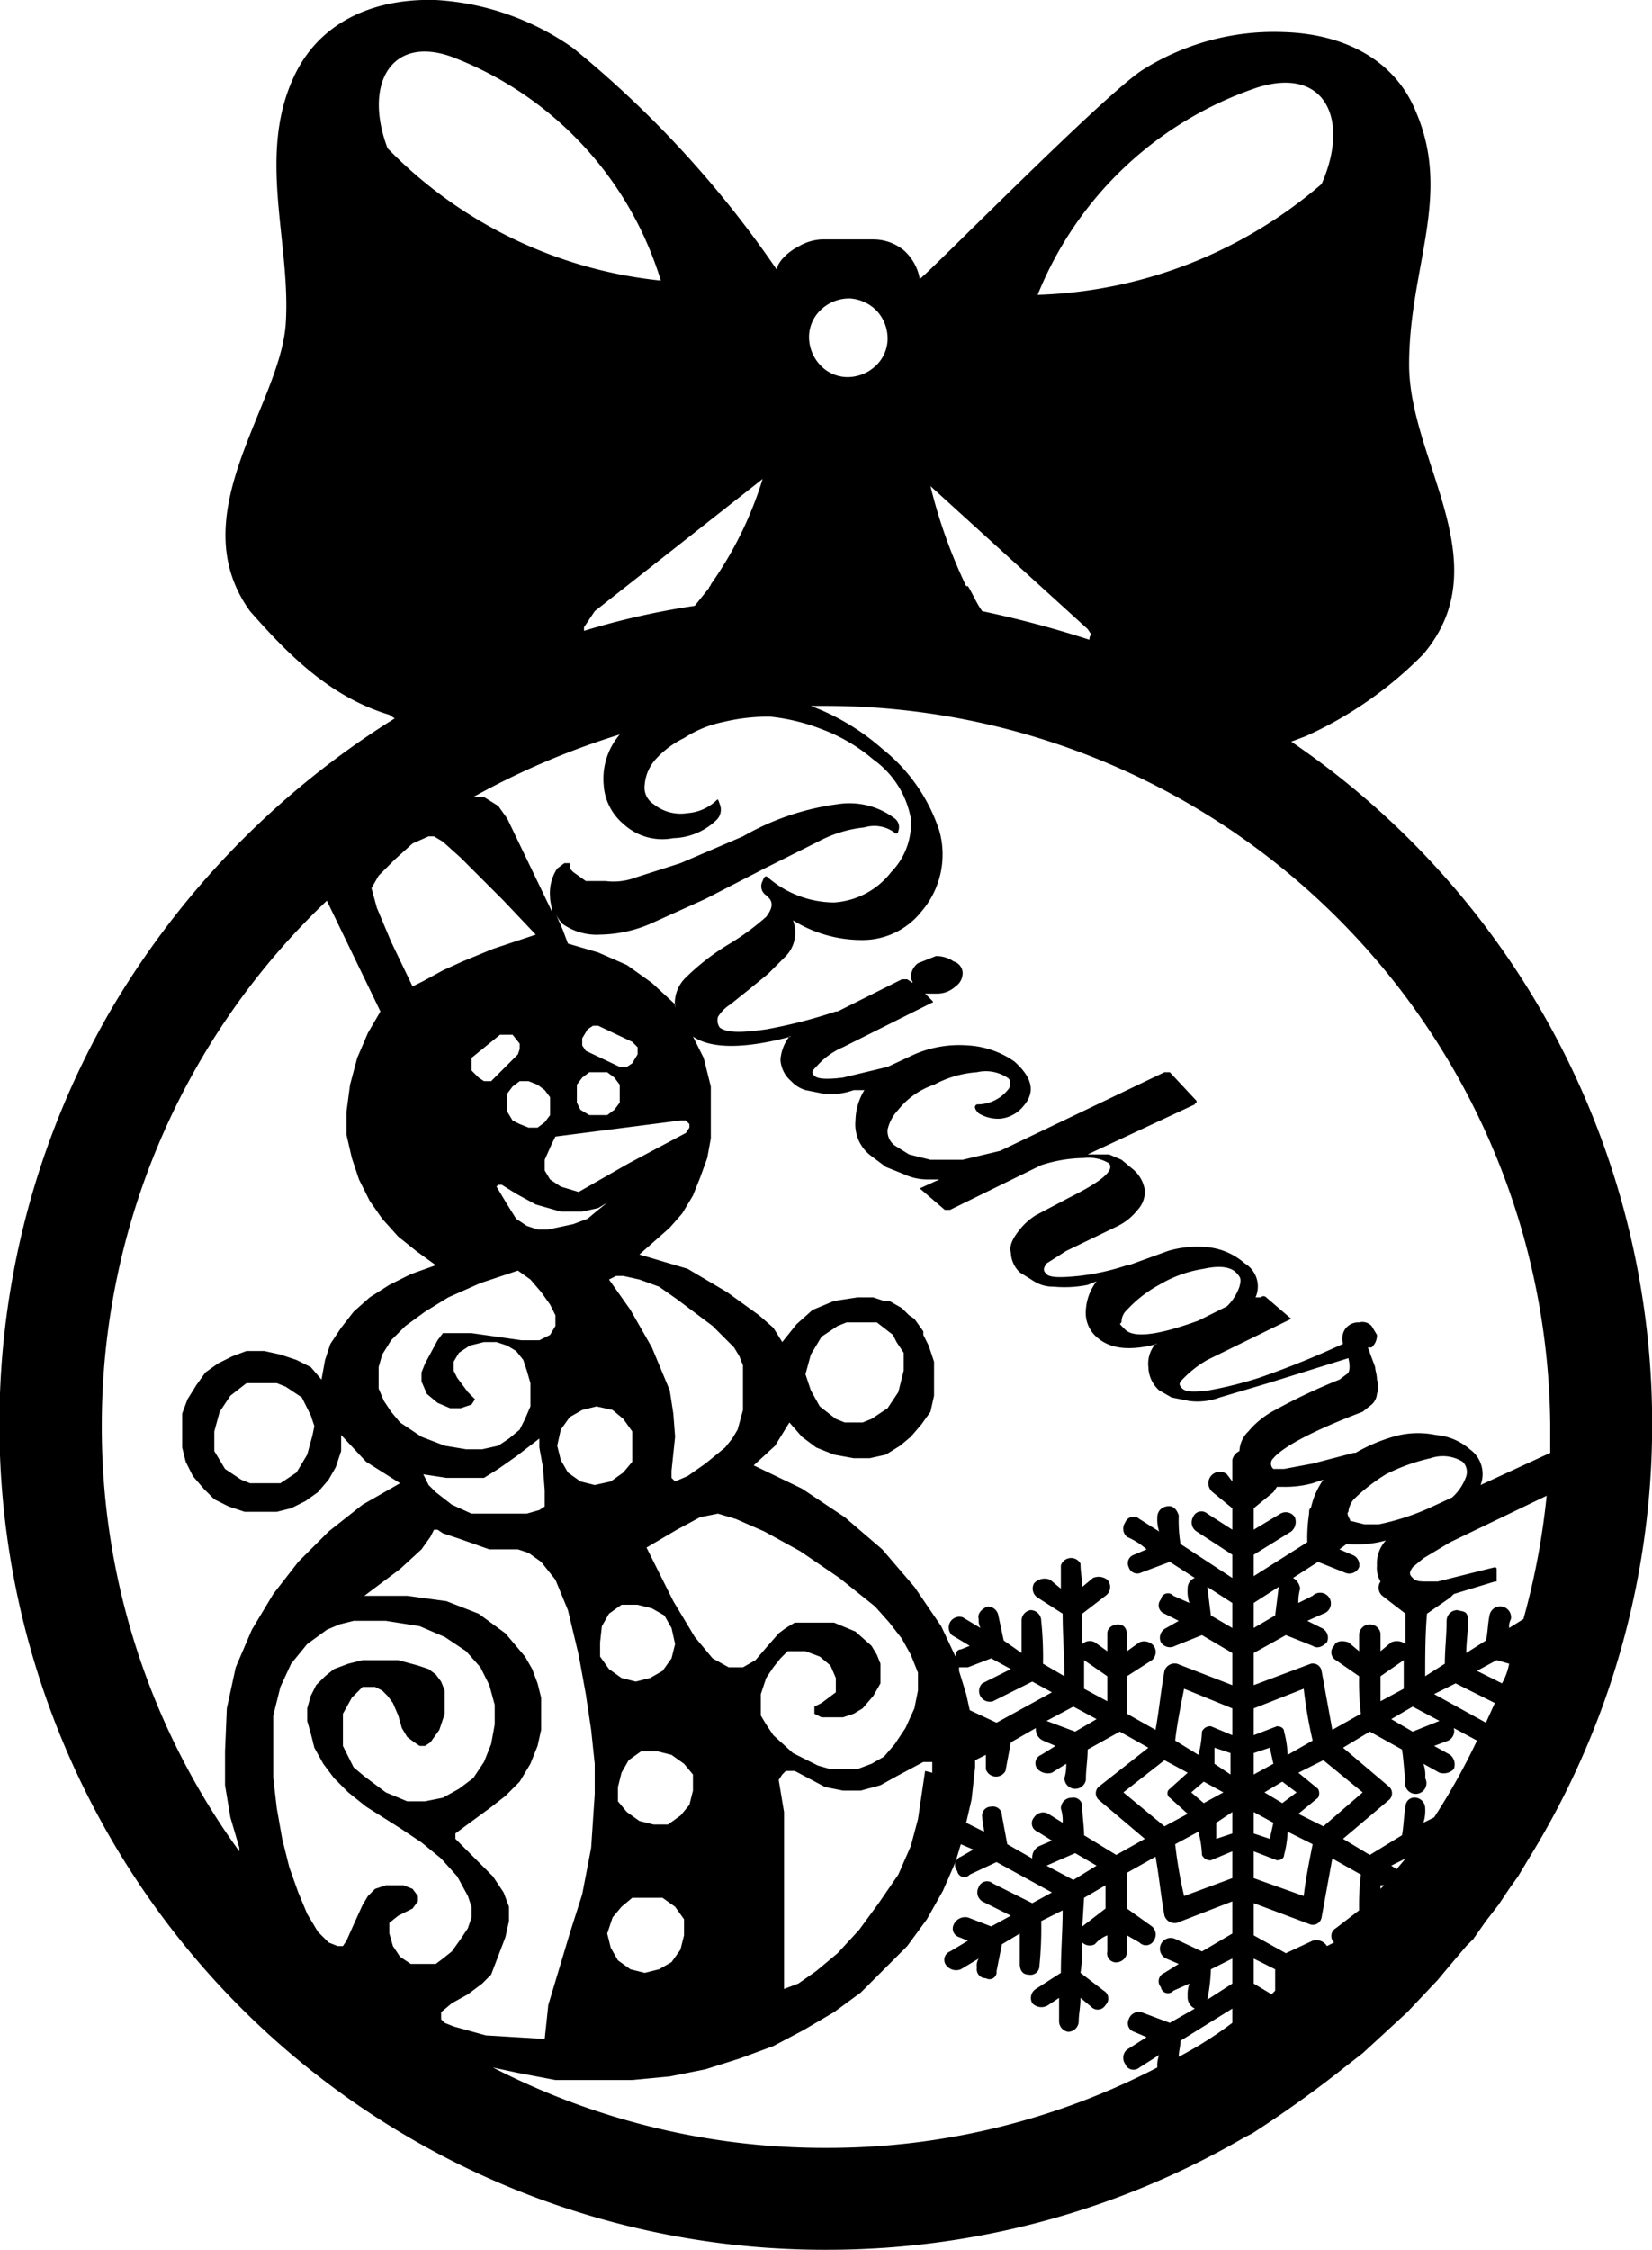 <svg xmlns="http://www.w3.org/2000/svg" viewBox="0 0 92.5 125.9"><defs><style>.cls-1{fill:#000001;fill-rule:evenodd;}</style></defs><title>Richard</title><g id="Layer_2" data-name="Layer 2"><g id="Layer_1-2" data-name="Layer 1"><path class="cls-1" d="M72.3,41.5l.8-.3h0a21.8,21.8,0,0,0,6.6-4.6c4.3-5.1-.8-10.8-.8-16.2s2.4-9.4.4-14.1c-1.2-3-4.1-4.4-7.4-4.5A13.8,13.8,0,0,0,64,3.9C61.9,5.2,51.7,15.6,51.5,15.6a2.8,2.8,0,0,0-.9-1.6,2.7,2.7,0,0,0-1.7-.6H46a2.8,2.8,0,0,0-1.3.4c-.6.3-1.2.9-1.2,1.3A58.8,58.8,0,0,0,32.1,2.7,14.8,14.8,0,0,0,24.4,0c-3.3-.1-6.3,1.1-7.8,4-2.3,4.5-.3,9.5-.6,14.1s-5.9,10.7-2,16.1c2.2,2.5,4.5,4.8,7.8,5.8h0l.3.2a47.7,47.7,0,0,0-16,16.5,46.2,46.2,0,0,0,40.2,69.2,46.5,46.5,0,0,0,23.4-6.3l.4-.2a64.2,64.2,0,0,0,5.3-3.8l.9-.7,2.5-2.3,1.7-1.8.5-.6,1.1-1.3.4-.4.7-1,.7-.9.6-.9.5-.7.6-1A46.2,46.2,0,0,0,72.3,41.5ZM70.4,4.9c3.8-1.2,5.2,1.8,3.6,5.4a25.6,25.6,0,0,1-15.9,6.2A20.2,20.2,0,0,1,70.4,4.9ZM60.9,35.2l.2.3a.4.4,0,0,0-.1.3,58.7,58.7,0,0,0-6-1.6c-.3-.4-.5-.9-.8-1.4h-.1a28.8,28.8,0,0,1-2-5.6ZM86.8,79.7v1.6l-3.9,1.8a1.7,1.7,0,0,0-.6-2,3.3,3.3,0,0,0-1.9-.8,4.9,4.9,0,0,0-2.4.1,9.5,9.5,0,0,0-2.1.9h-.1l-2.3.6-1.6.3h-.6a.4.4,0,0,1,0-.6c.5-.6,2.1-1.5,5-2.6l.5-.4a.9.9,0,0,0,.3-.6,1.1,1.1,0,0,0,0-.8c0-.3-.1-.5-.1-.7l-.3-.8c0-.1-.1-.2-.1-.3h.2a.9.9,0,0,0,.3-.7l-.3-.5a.7.7,0,0,0-.7-.2.9.9,0,0,0-.8.4,1,1,0,0,0-.1.8,50,50,0,0,1-4.7,1.9,22.7,22.7,0,0,1-2.8.7c-.8.1-1.3.1-1.5-.1s-.2-.3,0-.5a6.1,6.1,0,0,1,1.4-1.1l4.7-2.3h0l-1.4-1.2a.2.2,0,0,0-.3,0h-.3a1.5,1.5,0,0,0-.6-1.9,3.7,3.7,0,0,0-2-.9,5.8,5.8,0,0,0-2.3.2l-2.2.8h-.1a13.1,13.1,0,0,1-2.7.6c-1,.1-1.6.1-1.8-.1s-.2-.3,0-.6l1.1-.7,2.9-1.4a3.3,3.3,0,0,0,1.1-.9,1.5,1.5,0,0,0,.4-1.1,1.9,1.9,0,0,0-.7-1.2l-.6-.5-.7-.3H60.9l6-2.8a.1.1,0,0,1,.1-.1c0-.1,0-.1-.1-.2L65.5,60h-.3L56,64.4l-2.1.5H52.1l-1.2-.3-.8-.5a1,1,0,0,1-.4-.9,2.4,2.4,0,0,1,.6-1.1,4.3,4.3,0,0,1,2-1.4,5.9,5.9,0,0,1,2.4-.7,2.2,2.2,0,0,1,1.7.3c.2.1.2.4.1.6a2.2,2.2,0,0,1-1.8.9c-.2.1-.1.3.1.5a2.1,2.1,0,0,0,1.2.3,1.9,1.9,0,0,0,1.3-.7c.7-.8.5-1.6-.5-2.5a5,5,0,0,0-2.6-.9,6.3,6.3,0,0,0-3,.5l-1.5.7-2.5.6c-.8.1-1.4.1-1.6-.1s-.1-.3.1-.5a4.1,4.1,0,0,1,1.5-1.1l5-2.5h0c.1,0,0-.1,0-.1l-.4-.4h.7a1.5,1.5,0,0,0,1-.4.9.9,0,0,0,.4-.8.7.7,0,0,0-.5-.6,1.7,1.7,0,0,0-1-.3l-1,.4a1,1,0,0,0-.4.8c0,.1.1.2.1.3h0l-.3-.2h-.3l-3.6,1.8h-.1a27.9,27.9,0,0,1-3.9,1c-1.4.2-2.2.2-2.6-.1a.7.7,0,0,1-.1-.6,2.2,2.2,0,0,1,.7-.7l1-.8,1.1-.9.9-.9a1.9,1.9,0,0,0,.5-2.1,7.3,7.3,0,0,0,4,1.1,4.2,4.2,0,0,0,3.2-1.6,4.9,4.9,0,0,0,1-4.5,9.7,9.7,0,0,0-3.2-4.6,12.9,12.9,0,0,0-3.5-2.2l-.5-.2h.9A40.6,40.6,0,0,1,86.8,79.7ZM69,111l-1.4.9a9.9,9.9,0,0,0,.2-1.7l1.2-.6Zm-8.3-4.8,1.2-.7v1.3l-1.3,1Zm-.6-1-1.5-.8,1.6-.7,1.2.7Zm.6-2.5c0-.5-.1-1.1-.1-1.6a.5.5,0,0,0-.6-.5.6.6,0,0,0-.6.6,2.2,2.2,0,0,1,.1.8l-.8-.5a.6.6,0,0,0-.8.2.5.5,0,0,0,.2.8l.8.5-.7.3a.7.7,0,0,0-.4.7l-1.4-.8-.3-1.6a.5.5,0,0,0-.6-.5.5.5,0,0,0-.5.6c0,.3.1.6.1.8l-1-.5.3-1.3.2-1.8v-.4l.6-.3V99a.6.6,0,0,0,1.1.1l.3-1.6,1.4-.8a.7.7,0,0,0,.4.7l.7.3-.8.5a.5.5,0,0,0-.2.8.8.8,0,0,0,.8.2l.8-.5a2.5,2.5,0,0,1-.1.8.6.6,0,0,0,.6.6.6.6,0,0,0,.6-.5c0-.6.1-1.1.1-1.7l1.8-1,1.6.9L61.5,100a.5.5,0,0,0,0,.7l2.6,2.2-1.6.9Zm-8.9-3.6-.4,2.7-.4,1.5-.7,1.6-1.1,1.6L48.1,108l-1.2,1.3-1.2,1-1,.7-.8.3v-9.9l-.3-1.8.2-.3.2-.2h.5l1.7.9,1,.2h1l1.1-.3.9-.5,1.5-.8h.5v.6Zm-6.2-3.2.4.2h1.2l.6-.2.5-.3.6-.7.4-.7V93.1l-.2-.5-.3-.5-.9-.8-1.2-.5H44.5l-.5.3-.4.3-.7.8-.6.7-.7.4h-.8l-.9-.5-1-1.2-1.2-2-1.5-3,1.7-1,1.3-.7,1-.2,1,.3,1.6.7,2,1.1L47,88.3l2,1.6.8.9.7.9.5.9.4,1v1l-.2,1-.5,1.1-.6.9-.6.7-.7.4-.8.3H46.5l-.7-.2-1.4-.7-1.1-1-.4-.6-.3-.5V94.8l.3-.9.4-.6.4-.5.4-.4h1l.8.3.6.5.3.7v.8l-.4.3-.4.3-.4.2v.3ZM24.9,94.6l-.2-.5-.3-.4-.4-.3-.6-.2-1.1-.3h-2l-.8.2-.8.3-.5.4-.5.5-.3.6-.2.7v.7l.2.7.2.8.5.9.6.8.8.8,1,.8,1.9,1.2,1.2.8,1.1.9.9,1,.6,1.1.2.6v.6l-.2.6-.4.6-.5.7-.5.4-.4.3H23l-.6-.4-.4-.6-.2-.7v-.6l.5-.4.8-.4.3-.4v-.3l-.3-.4-.5-.2H21.6l-.6.2-.4.4-.3.5-.5,1.1-.4.9-.2.3h-.3l-.5-.2-.6-.6-.6-1-.5-1.2-.5-1.4-.4-1.6-.3-1.7-.2-1.7V96l.4-1.6.6-1.3.9-1.1,1.1-.8.7-.3.8-.2h1.8l1.9.3,1.4.6,1.2.8.8.9.5,1,.3,1.1v1.1l-.2,1.1-.4,1-.6.9-.8.6-.9.5-1,.2H22.8l-1.2-.5-1.2-.9-.6-.5-.3-.6-.3-.6V95.9l.5-.9.6-.6H21l.4.2.3.3.3.4.3.7.2.7.3.5.4.3.3.2h.3l.3-.2.5-.7.3-.9Zm.5,18.8-.5-.2-.2-.2v-.4l.6-.5.9-.5.8-.6.5-.5.8-2.1.2-.9v-.8l-.3-.8-.6-.9-2.1-2.1v-.3l.4-.3,1.5-1.1.9-.7.8-.8.6-1,.4-1,.2-.9V95l-.2-.8-.3-.8-.4-.7-1.1-1.3-1.5-1.1L25,89.6l-2.2-.3H20.4l2-1.5,1.2-1.1.5-.7.2-.4h.2l.3.2.9.3,1.7.6H29l.6.2.7.5.8,1,.7,1.7.6,2.5.4,2.2.3,2,.2,1.9v1.7l-.2,3-.5,2.6-.7,2.2-.6,2-.6,2-.2,1.9-3.3-.2Zm9.5-67.3a3.2,3.2,0,0,0,2.8.8,3.6,3.6,0,0,0,2.4-1,.8.8,0,0,0,.2-.9c-.1-.3-.1-.3-.2-.2a2.6,2.6,0,0,1-1.6.7,2.4,2.4,0,0,1-1.9-.5,1.1,1.1,0,0,1-.5-1.1,2.4,2.4,0,0,1,.6-1.4,5.2,5.2,0,0,1,1.6-1.2,6.3,6.3,0,0,1,2.2-.9,10.9,10.9,0,0,1,2.6-.3,11.1,11.1,0,0,1,2.9.7,9.6,9.6,0,0,1,2.9,1.7A5.2,5.2,0,0,1,51,45.8a3.9,3.9,0,0,1-1.1,3,4.4,4.4,0,0,1-3.2,1.7A5.7,5.7,0,0,1,43,49.1c-.1-.1-.2-.1-.3.2a.6.6,0,0,0,.2.8l.2.2c.2.3.1.6-.2,1a14,14,0,0,1-2.2,1.6,13.1,13.1,0,0,0-2.3,1.8,2,2,0,0,0-.6,1.7v-.2L36.5,55l-1.4-1-1.6-.7-1.7-.5-.3-.8-.4-.9h0a2.1,2.1,0,0,0,.4.6,3.3,3.3,0,0,0,2.1.6,7.4,7.4,0,0,0,2.8-.6l3.1-1.4,3.3-1.7,3-1.5a7,7,0,0,1,2.6-.8,1.9,1.9,0,0,1,1.7.3c.1.1.2,0,.2-.1a.6.6,0,0,0-.2-.7,4.2,4.2,0,0,0-3.2-.8,14.4,14.4,0,0,0-5.3,1.8l-3.5,1.5-2.5.8a3.5,3.5,0,0,1-1.7.2H32.8l-.7-.5c-.1-.1-.2-.2-.2-.3v-.2h-.3l-.4.3a2.5,2.5,0,0,0-.4,1.6c0,.3.1.5.1.8h0l-2.5-5.2-.5-.7-.8-.5h-.6a43.1,43.1,0,0,1,8.2-3.5,3.8,3.8,0,0,0-.9,2.8A3.1,3.1,0,0,0,34.9,46.1Zm2.8,33-.2-1.3L37,76.6l-.5-1.2-1.2-2.1-1.2-1.7.4-.2h.4l.9.2,1.1.4,1,.7,2,1.5,1.2,1.2.3.5.2.5v2.5l-.3,1.1-.3.5-.4.5-1.1.9-1,.7-.7.3-.2-.2v-.4l.2-1.9Zm-2.5-14-2.8,1.6-1-.3-.6-.4-.3-.5v-.6l.4-.9.2-.4,7-.9h.3l.2.2v.2l-.2.3ZM29,59l-1.5,1.5h-.4l-.3-.2-.4-.4v-.7L28,57.9h.7l.4.5v.3Zm.6,1.5.5.2.4.3.3.4v1l-.3.4-.4.3h-.5l-.5-.2-.4-.2-.3-.5v-1l.3-.4.4-.3Zm-1.7,5.8h.2l.8.5,1.1.6,1.4.4h1.2l.9-.2.5-.3-.5.4-.6.5-.8.3-1.4.3h-.6l-.6-.2-.6-.4-.5-.8-.6-1ZM33,60h1l.4.3.3.4v1l-.3.4-.4.3H33l-.5-.3-.2-.4v-1l.3-.4Zm-.4-1.5v-.4l.3-.5.3-.2h.3l1.9.9.3.3V59l-.3.5-.3.2h-.4l-1.9-.9ZM21.2,49l.9-.9,1-.9.9-.4h.3l.5.3,1,.9,2.4,2.4L30,52.3l-2.4.8-1.7.7-1.1.5-1.1.6-.6.3-1.2-2.5-.8-1.9-.3-1.1Zm3.9,23.6,1.8-.8,2.1-.7.7.5.6.7.5.7.3.6v.6l-.3.5-.6.3h-1l-1.4-.2-1.4-.2H24.8l-.3.4-.7,1.3-.2.5v.5l.3.7.6.5.7.3h.6l.6-.2.2-.3-.4-.4-.6-.8-.2-.4v-.5l.3-.5.6-.4.8-.2h.7l.6.2.5.3.4.5.2.6.2.7v1.3l-.3.7-.3.6-.6.5-.6.4-.9.2h-.9l-1.2-.2-1.3-.5-1.2-.8-.5-.6-.4-.6-.3-.7V76.5l.2-.7.5-.8.8-.8,1.1-.8Zm5.4,10.8v.9l-.3.2-.7.2H26.4l-1.1-.5-.9-.7-.4-.4-.3-.6,1.3.2h2.1l.8-.5,1-.7,1.3-1V81l.2,1.1Zm2-.5-.7-.5-.4-.7-.2-.8.2-.9.5-.7.7-.4.8-.2.9.2.6.5.5.7v1.7l-.5.6-.7.5-.9.2ZM33.7,91l.4-.7.7-.5h.9l.8.2.7.4.4.7.2.9-.2.8-.5.7-.7.4-.8.2-.8-.2-.7-.5-.5-.7v-.8Zm.6,16.3.5-.6.6-.5h1.7l.7.5.5.7v.9l-.2.8-.5.7-.7.4-.8.2-.8-.2-.7-.5-.4-.7-.2-.8Zm3.8-5.7-.7.5h-.8l-.8-.2-.7-.5-.5-.6V100l.2-.8.4-.7.7-.5h.9l.8.2.7.5.5.6v.9l-.2.8ZM51.2,88.8l-1.8-2.1-2.1-1.8-2.4-1.6L42.2,82l1.2-1.1.8-1.3.7.8.8.6,1,.4,1.1.2h.9l.9-.2.8-.5.6-.5.6-.7.5-.7.2-.9V76.2l-.3-.9-.3-.6v-.2l-.5-.7-.3-.2-.4-.4-.7-.4h-.3l-.6-.2H48l-1.3.2-1.2.5-.9.8-.8,1-.5-.8-.8-.7-1.8-1.3L38.5,71l-2.7-.8,1.7-1.5.7-.8.6-1,.4-1,.4-1.1.2-1.1V60.8l-.4-1.6L38.8,58c1,.7,2.9.7,5.5,0h-.1a2.4,2.4,0,0,0-.5,1.3,1.7,1.7,0,0,0,.6,1.2,1.8,1.8,0,0,0,.8.5l1,.2a3.7,3.7,0,0,0,1.7-.2h.6a3.4,3.4,0,0,0-.5,1.7,2.2,2.2,0,0,0,.9,2l.8.6,1,.4a3.1,3.1,0,0,0,1.3.3h.7l-1.1.5h0l1.4,1.2h.3l5.1-2.5a8,8,0,0,1,2.4-.4,2.2,2.2,0,0,1,1.4.3c.3.4-.4,1-2.2,1.9l-1.9,1a3.6,3.6,0,0,0-.9.8c-.4.5-.6.9-.5,1.3a1.6,1.6,0,0,0,.5,1.1l.8.5a2,2,0,0,0,1.1.3,6.5,6.5,0,0,0,1.9-.1l.5-.2a2.9,2.9,0,0,0-.6,1.6,1.8,1.8,0,0,0,.7,1.6q1.1.9,3.3.3h-.1a1.7,1.7,0,0,0-.4,1.3,1.8,1.8,0,0,0,.6,1.3l.7.4,1,.2a3.6,3.6,0,0,0,1.7-.2l2.7-.8h0L75.5,76c.1.4.1.8-.1.9l-.4.3a32.7,32.7,0,0,0-3.6,1.7,4.9,4.9,0,0,0-1.5,1.2,1.6,1.6,0,0,0-.5,1.1.7.7,0,0,0-.4.5v1.2l-.3-.4a.6.6,0,0,0-.8,1l1.1.9v1.2l-1.4-.9a.5.5,0,0,0-.8.2.6.6,0,0,0,.2.8L69,87v1.3l-2.9-1.9a8.1,8.1,0,0,1-.1-1.6c-.1-.3-.3-.6-.7-.5a.6.6,0,0,0-.5.6,2.2,2.2,0,0,0,.1.8L63.8,85a.5.5,0,0,0-.8.2.6.6,0,0,0,.1.8,4.1,4.1,0,0,1,1.1.7l-.7.3a.5.5,0,0,0-.3.7.5.5,0,0,0,.7.3l1.6-.6,1.4.9a.6.6,0,0,0-.4.6,1.9,1.9,0,0,0,.1.8l-.9-.4a.4.4,0,0,0-.7.2.5.5,0,0,0,.2.8l.8.4-.7.4a.6.6,0,0,0-.3.8.6.6,0,0,0,.8.2l1.5-.6,1.7,1v1.8l-3.1-1.2a.6.6,0,0,0-.7.4c-.2,1.1-.3,2.2-.5,3.3l-1.6-.9V93.8l1.4-.9a.6.6,0,0,0,.1-.8.7.7,0,0,0-.8-.2l-.7.5v-.9c0-.4-.2-.6-.5-.6s-.6.2-.6.5v1l-.7-.5a.6.6,0,0,0-.7.1V90.3l1.3-1a.6.6,0,0,0,.1-.9.8.8,0,0,0-.8-.1l-.6.5c0-.4-.1-.8-.1-1.3a.6.6,0,0,0-1.1.1v1.3l-.6-.5a.8.8,0,0,0-.9.2.6.6,0,0,0,.2.8l1.4.9c0,1.2.1,2.4.1,3.5l-1.2-.7a19.3,19.3,0,0,0-.1-2.4.6.6,0,0,0-.6-.6.6.6,0,0,0-.5.6v1.8l-1-.7-.3-1.4a.6.6,0,0,0-.6-.5c-.3.1-.6.4-.5.7a.9.9,0,0,0,.1.5l-1-.6a.6.6,0,0,0-.6,1l1,.6-.5.2c-.2,0-.3.2-.3.4L52.7,91ZM45.1,76.9l.3-1.1.6-1,.9-.6.5-.2h1.7l.9.7h0l.2.4.4.6v1h0l-.3,1.2-.6.9-.9.6-.5.2H47.3l-.5-.2-.9-.7-.5-.9-.2-.6Zm17.7-3a.9.9,0,0,1,.3-.6,7,7,0,0,1,1.8-1.4,6.9,6.9,0,0,1,2.5-.9c.9-.2,1.5-.1,1.8.2s.3.4.2.8a2.8,2.8,0,0,1-.7,1.1l-1.6.8c-2.2.8-3.6,1-4.1.5S62.8,74.2,62.8,73.9ZM77.6,86.2h0a1.9,1.9,0,0,0-.5,1.4,1.5,1.5,0,0,0,.2.9.6.6,0,0,0,.1.8l1.3,1V92a.8.8,0,0,0-.8-.1l-.6.5v-1a.6.6,0,0,0-.6-.5.6.6,0,0,0-.6.6v.9l-.6-.5c-.3-.1-.7-.1-.8.2a.5.5,0,0,0,.1.8l1.3.9a14.8,14.8,0,0,0,.1,2.1l-1.6.9L74,93.5a.5.5,0,0,0-.6-.4l-3.2,1.2V92.5l1.8-1,1.5.6c.3.2.6,0,.8-.2a.6.6,0,0,0-.3-.8l-.8-.4.9-.4a.6.6,0,1,0-.6-1l-.8.4a2.5,2.5,0,0,1,.1-.8.8.8,0,0,0-.4-.6l1.4-.9,1.5.6a.6.6,0,0,0,.8-.3.6.6,0,0,0-.4-.7l-.7-.3.4-.3A6,6,0,0,0,77.6,86.2Zm2.1,12.5.9.5a.8.8,0,0,0,.8-.2.7.7,0,0,0-.2-.8l-.9-.5.8-.3a.6.6,0,0,0,.3-.7l1.3.7a36.2,36.2,0,0,1-2.4,4.3l-.6.3a2.2,2.2,0,0,0,.1-.8.6.6,0,0,0-.5-.6.5.5,0,0,0-.6.5c-.1.5-.1,1.1-.2,1.6l-1.8,1.1-1.5-.9,2.6-2.2a.5.5,0,0,0,0-.7l-2.6-2.2,1.5-.9,1.8,1c.1.6.1,1.1.2,1.7a.6.6,0,1,0,1.1-.1A1.9,1.9,0,0,0,79.7,98.7Zm-8.5,12.9-1-.6v-1.4l1.2.6v1.2Zm-1-28.8h0Zm0,6.9,1.4-.9h0l-.2,1.6-1.2.7Zm.6,10.6,1-.6.8.6-.8.6Zm.5,1.7-.2.9-.9-.3v-1.2Zm-1.1-2.7V98.1l.9-.3.2.9Zm1.9-1.1a5.9,5.9,0,0,0-.2-1.3c0-.2-.2-.3-.4-.3l-1.3.5V95.6L73,94.5a25,25,0,0,0,.5,2.9Zm-1.9,5.4,1.3.5c.2,0,.4-.1.4-.3a5.9,5.9,0,0,0,.2-1.3l1.4.7c-.2,1-.4,2-.5,2.9l-2.8-1Zm2.5-2.1,1.1-.9a.5.5,0,0,0,0-.5l-1.1-.9,1.4-.7,2.2,1.8-2.2,1.9Zm4.6-7.7,1.3-.9v1.6l-1.3.7Zm-3.9-9.4h0c-.1,0-.1.2-.1.3a9.2,9.2,0,0,0-.1,1.6l-3,1.9V87l2.1-1.3a.7.7,0,0,0,.2-.8.6.6,0,0,0-.8-.2l-1.5.9V84.4l1.1-.9.2-.3h.3a5.9,5.9,0,0,0,1.7-.2l.6-.2A4.3,4.3,0,0,0,73.4,84.4ZM69,89.7v1.4l-1.2-.7-.2-1.6h0Zm0,11.7v1.2l-.9.3V102Zm-1.6-.5-.7-.6.7-.6,1.1.6Zm.6-2.2v-.9l.9.3v1.2Zm-.2-2.1a.5.5,0,0,0-.5.3,5.9,5.9,0,0,1-.2,1.3l-1.3-.8c.1-.9.3-1.9.5-2.9L69,95.6v1.5Zm-13.3.6h0Zm-.2-1.5h0l-.2-.9-.4-1.3v-.2h.5l1.3-.5,1.1.6-1.6.8a.6.6,0,0,0,.6,1l2.2-1.1,1.1.6-3.1,1.7Zm5.8-.2,1.3.7-1.2.7-1.6-.6Zm.6-1V92.9l1.3.9v1.4Zm2.2,5.8,2.3-1.8,1.3.7-1,.9a.3.3,0,0,0,0,.5l1,.9-1.3.7Zm4.2,2.2a5.9,5.9,0,0,1,.2,1.3.5.5,0,0,0,.5.3l1.2-.5v1.5l-2.7,1a25,25,0,0,1-.5-2.9Zm7.2,6.4h0a.7.7,0,0,0-.8-.3l-1.5.7-1.8-1v-1.8l3.2,1.2a.5.5,0,0,0,.6-.4l.6-3.3,1.6.9a14.1,14.1,0,0,0-.1,2l-1.3,1a.5.5,0,0,0-.1.8Zm3-3.4h.2l-.2.2Zm.6-1.1.8-.4-.5.6Zm6.2-10.2-1.4-.7,1.1-.6.7.2A3.6,3.6,0,0,1,84.1,94.2Zm-.4,1.1h0l-.5,1.1-2.9-1.6,1.2-.6Zm-3.1,1-1.5.6-1.2-.7,1.2-.7Zm-3.4-11h-.8l-.8-.2a.3.3,0,0,0-.1-.2c0-.1-.1-.2,0-.3a1.3,1.3,0,0,1,.3-.7,10.3,10.3,0,0,1,1.8-1.4,10.6,10.6,0,0,1,2.5-.9,2.1,2.1,0,0,1,1.8.2.8.8,0,0,1,.2.8,2.8,2.8,0,0,1-.8,1.2l-1.3.6A13.6,13.6,0,0,1,77.2,85.3ZM46,17.3a2.3,2.3,0,0,1,1.6-.6,2.3,2.3,0,0,1,1.5.7,2.3,2.3,0,0,1,.6,1.6,2.1,2.1,0,0,1-.7,1.5,2.3,2.3,0,0,1-1.6.6,2.1,2.1,0,0,1-1.5-.7,2.3,2.3,0,0,1-.6-1.6A2.1,2.1,0,0,1,46,17.3ZM39.8,32.7h0c0,.1-.1.1-.1.2l-.8,1a42.9,42.9,0,0,0-6.2,1.4v-.2l.6-.9,9.4-7.4A20.7,20.7,0,0,1,39.8,32.7ZM21.7,8.3c-1.4-3.7.3-6.5,3.9-5A19.5,19.5,0,0,1,37,15.7,24.9,24.9,0,0,1,21.7,8.3ZM5.7,79.7A40.5,40.5,0,0,1,18.3,50.4h0l3,6.2-.7,1.2L20,59.2l-.4,1.5-.2,1.5v1.3l.3,1.3.4,1.2.6,1.2.7,1,.9,1,1,.8,1.1.8-1.4.5-1.2.6-1.1.7-.9.8-.7.9-.6.9-.3.9-.2,1.1-.6-.7-.8-.4-.9-.3-.9-.2h-1l-.8.3-.8.4-.7.5-.5.7-.5.8-.3.8v1.9l.2.8.4.8.6.7.6.6.8.4.9.3h1.8l.8-.2.8-.4.7-.5.6-.7.4-.7.3-.9v-.9l1.4,1.5,1.9,1.2-2.1,1.2-1.9,1.5-1.7,1.7-1.4,1.8-1.2,2-.9,2.1-.5,2.3L12.6,98v1.9l.3,1.8.5,1.7v.2A40.4,40.4,0,0,1,5.7,79.7Zm11.8.6-.3,1.1-.6,1-.9.6H14l-.5-.2-.9-.6-.6-1V80.1l.3-1.1.6-.9.9-.7h1.7l.5.2.9.6.5,1,.2.6Zm10.1,35.4,1.4.3,2.1.4h4.3l2.1-.2,2-.4,1.9-.6,1.9-.7,1.7-.9,1.7-1,1.5-1.1,1.3-1.3,1.3-1.3,1.1-1.5.9-1.6.7-1.6.3-1,.7.3-.7.4a.5.5,0,0,0-.2.8.4.4,0,0,0,.7.2l1.5-.7,3.1,1.7-1.1.6-2.2-1.1a.5.5,0,0,0-.8.2.6.6,0,0,0,.2.8l1.6.8-1.1.6-1.3-.5a.7.7,0,0,0-.8.4.5.5,0,0,0,.3.7l.5.2-1,.6a.5.5,0,0,0-.2.8.7.7,0,0,0,.8.2l1-.6a.7.7,0,0,0-.1.5.5.5,0,0,0,.5.6.4.4,0,0,0,.6-.4l.3-1.5,1-.6v1.7c0,.4.2.6.5.6a.5.5,0,0,0,.6-.5,20.9,20.9,0,0,0,.1-2.5l1.2-.6c0,1.1-.1,2.3-.1,3.5l-1.4.9a.6.6,0,0,0-.2.8.7.7,0,0,0,.9.1l.6-.4v1.3a.6.6,0,0,0,.5.6.6.6,0,0,0,.6-.6c0-.4.1-.8.1-1.3l.6.5a.5.5,0,0,0,.8-.1.5.5,0,0,0-.1-.8l-1.3-1a9.7,9.7,0,0,0,.1-1.7.6.6,0,0,0,.7.1,1.8,1.8,0,0,1,.7-.5v.9a.5.5,0,0,0,.6.6.6.6,0,0,0,.5-.6v-.9l.7.4a.5.5,0,0,0,.8-.1.6.6,0,0,0-.1-.8l-1.4-1v-2l1.6-.9c.2,1.1.3,2.2.5,3.3a.6.6,0,0,0,.7.4l3.1-1.2v1.8l-1.7,1-1.5-.7a.6.6,0,1,0-.5,1.1l.7.3-.8.5a.5.5,0,0,0-.2.8.4.4,0,0,0,.7.2l.9-.4a1.7,1.7,0,0,0-.1.7.7.7,0,0,0,.4.7l-1.4.8-1.6-.6a.6.6,0,0,0-.7.4.5.5,0,0,0,.3.7l.7.3-1.1.7a.6.6,0,0,0-.1.8.5.5,0,0,0,.8.2l1.1-.7a1.7,1.7,0,0,0-.1.7,40.1,40.1,0,0,1-18.5,4.5A40.6,40.6,0,0,1,27.6,115.7Zm38.5-1.5,2.9-1.8v.8a22,22,0,0,1-3,1.9C66,114.8,66.1,114.5,66.1,114.2ZM85.3,90.6l-.8.5a.9.9,0,0,1,.1-.5.6.6,0,0,0-1.2-.2c-.1.5-.1,1-.2,1.4l-1.1.7c0-.6.1-1.2.1-1.8s-.3-.5-.6-.6a.6.6,0,0,0-.6.6c0,.8-.1,1.6-.1,2.4l-1.1.7c0-1.1,0-2.3.1-3.5l1.3-.9.2-.2,2.3-.7h.1v-.7a.1.1,0,0,0-.1-.1l-3.2.8H80c-.5,0-.7,0-.9-.2s-.2-.3,0-.6l.6-.5,1.5-.9,5.4-2.6A41.1,41.1,0,0,1,85.3,90.6Z"/></g></g></svg>